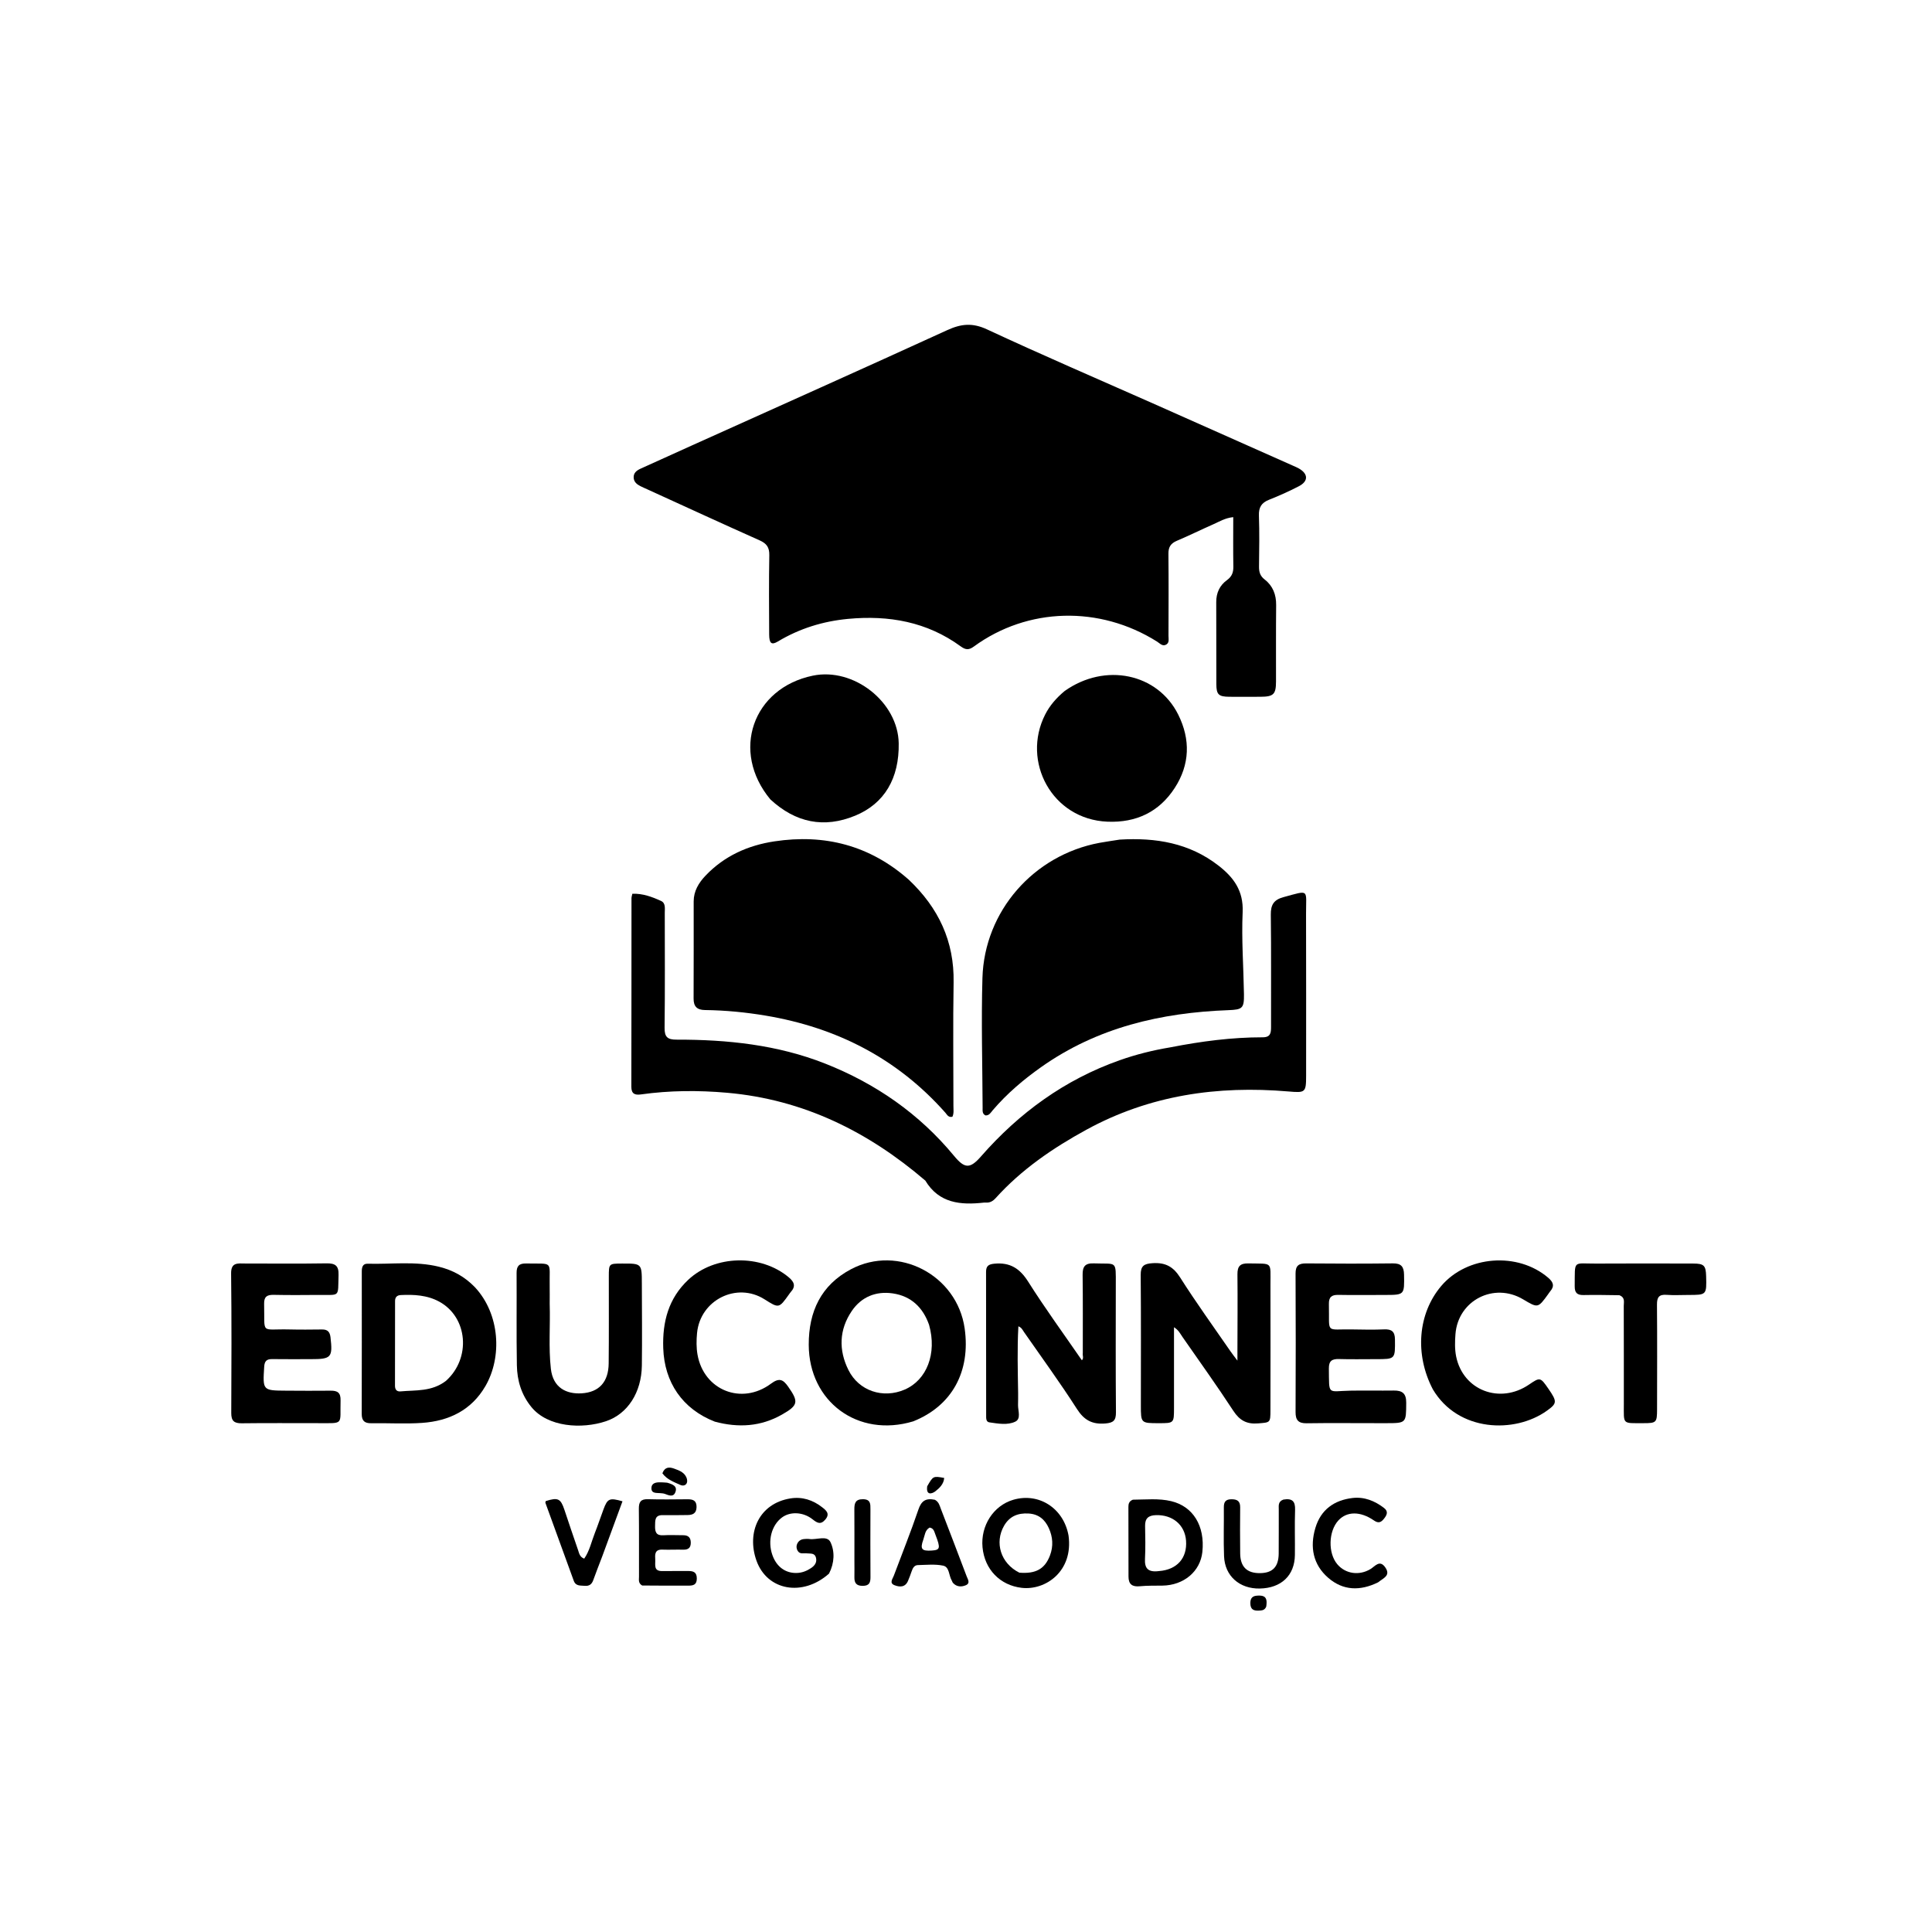 <svg version="1.1" id="Layer_1" xmlns="http://www.w3.org/2000/svg" xmlns:xlink="http://www.w3.org/1999/xlink" x="0px" y="0px"
	 width="100%" viewBox="0 0 1024 1024" enable-background="new 0 0 1024 1024" xml:space="preserve">
<path fill="#000000" opacity="1" stroke="none" 
	d="
M611.076,213.814 
	C636.073,224.921 660.719,235.883 685.364,246.851 
	C686.428,247.324 687.515,247.769 688.519,248.351 
	C693.408,251.183 693.513,255.055 688.475,257.689 
	C683.32,260.384 677.972,262.757 672.564,264.906 
	C668.571,266.493 667.105,268.941 667.254,273.264 
	C667.564,282.251 667.425,291.258 667.306,300.255 
	C667.268,303.107 667.852,305.256 670.284,307.138 
	C674.626,310.5 676.444,315.137 676.386,320.707 
	C676.245,334.203 676.341,347.701 676.314,361.198 
	C676.301,368.015 675.013,369.269 668.069,369.302 
	C662.57,369.328 657.071,369.355 651.573,369.305 
	C645.903,369.253 644.711,368.149 644.688,362.622 
	C644.629,348.125 644.704,333.628 644.632,319.131 
	C644.608,314.251 646.452,310.278 650.302,307.49 
	C652.918,305.596 653.757,303.396 653.702,300.291 
	C653.549,291.68 653.649,283.063 653.649,274.089 
	C649.231,274.551 646.122,276.548 642.849,277.985 
	C636.447,280.797 630.178,283.918 623.739,286.638 
	C620.513,288.001 619.254,289.97 619.289,293.488 
	C619.436,307.984 619.363,322.481 619.323,336.978 
	C619.319,338.579 619.88,340.543 618.204,341.588 
	C616.207,342.833 614.755,341.001 613.312,340.09 
	C582.854,320.886 544.693,321.827 516.164,342.677 
	C513.551,344.587 511.838,344.518 509.196,342.59 
	C491.343,329.561 471.089,325.993 449.516,328.018 
	C436.237,329.264 423.801,333.092 412.316,339.985 
	C408.912,342.027 407.695,341.034 407.675,336.26 
	C407.617,322.263 407.49,308.263 407.747,294.271 
	C407.824,290.088 406.317,288.053 402.595,286.392 
	C382.673,277.507 362.863,268.371 343.014,259.322 
	C341.803,258.769 340.575,258.246 339.389,257.644 
	C337.532,256.702 335.967,255.419 335.856,253.169 
	C335.728,250.593 337.523,249.313 339.575,248.38 
	C348.667,244.243 357.77,240.128 366.879,236.025 
	C411.965,215.713 457.114,195.54 502.081,174.968 
	C509.422,171.61 515.437,170.989 523.153,174.584 
	C552.125,188.085 581.501,200.714 611.076,213.814 
z"/>
<path fill="#000000" opacity="1" stroke="none" 
	d="
M593.448,445.012 
	C612.674,443.858 630.336,446.818 645.711,458.7 
	C653.893,465.023 659.136,472.146 658.629,483.478 
	C657.984,497.912 659.091,512.421 659.324,526.9 
	C659.445,534.417 658.513,535.126 651.091,535.402 
	C615.366,536.732 581.579,544.558 551.849,565.571 
	C542.448,572.216 533.693,579.641 526.183,588.442 
	C525.146,589.656 524.33,591.314 522.32,591.19 
	C520.558,590.346 520.815,588.703 520.809,587.264 
	C520.71,564.286 520.04,541.29 520.713,518.334 
	C521.753,482.897 547.84,453.268 582.675,446.733 
	C586.096,446.091 589.554,445.644 593.448,445.012 
z"/>
<path fill="#000000" opacity="1" stroke="none" 
	d="
M481.695,466.287 
	C497.473,481.238 505.811,498.916 505.43,520.668 
	C505.048,542.492 505.357,564.328 505.333,586.159 
	C505.331,588.097 505.669,590.112 504.798,591.901 
	C502.627,592.42 501.963,590.773 501.043,589.736 
	C475.589,561.013 443.452,544.626 405.914,538.315 
	C395.251,536.523 384.48,535.482 373.653,535.342 
	C369.518,535.289 367.599,533.551 367.621,529.286 
	C367.709,512.122 367.649,494.957 367.662,477.793 
	C367.666,472.271 370.309,467.935 373.97,464.086 
	C383.924,453.622 396.509,448.047 410.431,445.942 
	C437,441.924 460.985,447.986 481.695,466.287 
z"/>
<path fill="#000000" opacity="1" stroke="none" 
	d="
M620.346,555.105 
	C636.784,551.891 652.926,549.778 669.276,549.791 
	C673.433,549.794 673.688,547.416 673.68,544.264 
	C673.63,524.438 673.813,504.61 673.557,484.787 
	C673.489,479.587 675.122,476.906 680.241,475.512 
	C694.298,471.683 692.197,471.251 692.234,484.207 
	C692.315,512.863 692.276,541.519 692.268,570.175 
	C692.266,579.148 691.789,579.256 682.897,578.497 
	C645.312,575.293 609.325,580.436 575.737,598.816 
	C557.917,608.568 541.405,619.87 527.726,635.016 
	C526.291,636.605 524.689,637.565 522.506,637.392 
	C522.176,637.365 521.837,637.369 521.508,637.405 
	C509.176,638.781 497.723,637.824 490.443,625.745 
	C460.099,599.757 425.822,582.764 385.477,579.193 
	C370.149,577.837 354.932,577.935 339.714,580.068 
	C336.531,580.514 334.62,579.795 334.628,576 
	C334.698,542.679 334.677,509.358 334.702,476.038 
	C334.702,475.404 334.942,474.77 335.158,473.702 
	C340.666,473.503 345.609,475.346 350.365,477.515 
	C352.886,478.664 352.341,481.491 352.342,483.794 
	C352.354,504.12 352.495,524.447 352.246,544.77 
	C352.186,549.672 353.842,551.043 358.543,551.033 
	C385.487,550.977 412.077,553.747 437.354,563.728 
	C464.143,574.307 487.224,590.311 505.673,612.65 
	C511.307,619.472 514.132,619.577 519.931,612.948 
	C540.162,589.824 564.299,572.257 593.381,561.972 
	C601.981,558.931 610.881,556.676 620.346,555.105 
z"/>
<path fill="#000000" opacity="1" stroke="none" 
	d="
M564.309,366.233 
	C585.75,351.047 613.576,356.889 624.473,378.741 
	C631.066,391.961 630.655,405.258 622.626,417.64 
	C614.381,430.354 602.199,436.134 586.969,435.511 
	C557.542,434.306 541.325,403.554 553.962,378.717 
	C556.399,373.928 559.889,369.902 564.309,366.233 
z"/>
<path fill="#000000" opacity="1" stroke="none" 
	d="
M408.295,423.69 
	C387.215,398.298 398.894,364.745 430.785,358.118 
	C452.482,353.61 475.982,372.108 476.336,393.973 
	C476.634,412.422 468.888,425.883 453.26,432.324 
	C436.756,439.127 421.697,436.089 408.295,423.69 
z"/>
<path fill="#000000" opacity="1" stroke="none" 
	d="
M655.862,716.326 
	C655.884,702.422 656.019,688.926 655.87,675.433 
	C655.822,671.127 657.334,669.536 661.7,669.634 
	C674.848,669.928 673.325,668.328 673.368,680.996 
	C673.443,703.154 673.376,725.313 673.359,747.471 
	C673.354,754.198 673.215,753.906 666.779,754.431 
	C660.749,754.923 657.007,752.836 653.675,747.737 
	C645.024,734.497 635.796,721.633 626.762,708.644 
	C625.574,706.935 624.669,704.946 622.245,703.467 
	C622.245,718.007 622.246,732.117 622.245,746.227 
	C622.244,754.316 622.242,754.316 614.22,754.317 
	C604.683,754.317 604.684,754.317 604.685,744.808 
	C604.686,721.817 604.8,698.824 604.595,675.834 
	C604.552,670.972 606.256,669.798 610.931,669.51 
	C617.679,669.094 621.824,671.296 625.522,677.127 
	C633.991,690.479 643.29,703.306 652.267,716.336 
	C653.178,717.66 654.186,718.917 655.864,721.162 
	C655.864,718.927 655.864,717.831 655.862,716.326 
z"/>
<path fill="#000000" opacity="1" stroke="none" 
	d="
M573.904,717.137 
	C573.891,703.081 573.991,689.422 573.812,675.766 
	C573.755,671.384 574.997,669.436 579.774,669.616 
	C592.105,670.081 591.408,667.734 591.395,681.056 
	C591.374,703.542 591.29,726.029 591.477,748.513 
	C591.513,752.843 590.18,754.119 585.84,754.474 
	C578.902,755.043 574.615,752.747 570.773,746.747 
	C561.892,732.873 552.152,719.548 542.743,706.013 
	C542.01,704.958 541.519,703.651 539.765,702.973 
	C539.109,714.842 539.448,726.545 539.628,738.245 
	C539.661,740.404 539.605,742.564 539.582,744.723 
	C539.548,747.789 541.291,751.988 538.124,753.504 
	C533.974,755.491 528.986,754.539 524.394,753.881 
	C522.543,753.615 522.683,751.63 522.681,750.155 
	C522.658,724.838 522.682,699.521 522.63,674.203 
	C522.624,671.042 523.86,670.081 527.073,669.779 
	C535.32,669.002 540.501,672.262 544.954,679.31 
	C553.912,693.488 563.829,707.06 573.416,720.979 
	C574.574,719.766 573.671,718.588 573.904,717.137 
z"/>
<path fill="#000000" opacity="1" stroke="none" 
	d="
M484.012,753.35 
	C454.686,762.181 428.737,742.913 428.65,712.751 
	C428.6,695.152 435.169,681.138 451.015,672.733 
	C476.13,659.413 507.295,675.81 511.291,704.108 
	C514.515,726.947 504.54,745.174 484.012,753.35 
M492.435,702.213 
	C489.195,692.966 482.899,686.935 473.156,685.523 
	C464.255,684.232 456.541,687.368 451.444,694.88 
	C444.729,704.776 444.439,715.576 449.678,726.113 
	C455.23,737.279 468.022,741.444 479.472,736.52 
	C491.202,731.475 496.706,717.46 492.435,702.213 
z"/>
<path fill="#000000" opacity="1" stroke="none" 
	d="
M251.74,682.276 
	C265.041,696.582 266.195,719.285 257.29,734.651 
	C249.889,747.419 237.983,753.161 223.792,754.157 
	C214.843,754.784 205.814,754.202 196.824,754.349 
	C193.222,754.408 191.709,753.052 191.719,749.393 
	C191.789,724.248 191.762,699.103 191.753,673.958 
	C191.753,671.755 192.172,669.723 194.864,669.799 
	C207.46,670.155 220.137,668.312 232.639,671.39 
	C239.957,673.191 246.263,676.607 251.74,682.276 
M236.344,731.907 
	C249.783,719.891 247.987,698.149 232.777,689.884 
	C226.442,686.442 219.465,686.066 212.423,686.408 
	C210.414,686.505 209.392,687.555 209.391,689.571 
	C209.381,704.526 209.388,719.482 209.351,734.437 
	C209.346,736.529 210.277,737.654 212.33,737.463 
	C220.348,736.717 228.756,737.704 236.344,731.907 
z"/>
<path fill="#000000" opacity="1" stroke="none" 
	d="
M728.994,754.308 
	C716.508,754.305 704.519,754.185 692.535,754.363 
	C688.179,754.428 686.66,752.709 686.679,748.458 
	C686.787,723.985 686.802,699.511 686.674,675.038 
	C686.651,670.81 688.332,669.595 692.329,669.634 
	C707.644,669.783 722.963,669.795 738.278,669.62 
	C742.68,669.57 744.096,671.401 744.171,675.553 
	C744.368,686.352 744.479,686.348 733.853,686.351 
	C725.695,686.353 717.535,686.477 709.38,686.317 
	C705.776,686.246 704.253,687.478 704.343,691.211 
	C704.735,707.41 702.04,704.305 717.175,704.629 
	C722.667,704.747 728.17,704.823 733.655,704.599 
	C737.652,704.437 739.322,705.764 739.36,709.982 
	C739.454,720.389 739.617,720.385 729.204,720.377 
	C722.711,720.372 716.214,720.52 709.727,720.321 
	C705.994,720.207 704.273,721.288 704.328,725.365 
	C704.523,739.887 703.396,737.317 715.755,737.079 
	C723.41,736.932 731.071,737.125 738.728,737.018 
	C743.208,736.955 745.353,738.509 745.323,743.434 
	C745.255,754.3 745.46,754.302 734.488,754.313 
	C732.823,754.315 731.158,754.311 728.994,754.308 
z"/>
<path fill="#000000" opacity="1" stroke="none" 
	d="
M130.075,669.687 
	C144.723,669.687 158.881,669.83 173.033,669.605 
	C177.668,669.532 179.595,670.804 179.439,675.771 
	C179.06,687.768 180.512,686.255 169.109,686.339 
	C161.116,686.399 153.119,686.472 145.129,686.297 
	C141.617,686.22 139.899,687.186 139.992,691.033 
	C140.39,707.633 137.799,704.256 153.212,704.632 
	C159.037,704.774 164.869,704.721 170.697,704.649 
	C173.592,704.613 174.843,705.913 175.169,708.758 
	C176.397,719.474 175.622,720.393 164.79,720.379 
	C157.962,720.37 151.133,720.457 144.307,720.348 
	C141.389,720.301 140.216,721.346 140.03,724.376 
	C139.255,736.996 139.17,737.009 151.754,737.083 
	C159.581,737.13 167.409,737.182 175.234,737.091 
	C178.887,737.049 180.623,738.136 180.508,742.267 
	C180.142,755.449 182.643,754.294 168.614,754.305 
	C155.124,754.316 141.633,754.198 128.146,754.371 
	C124.086,754.423 122.553,753.093 122.573,748.924 
	C122.696,724.277 122.777,699.628 122.494,674.984 
	C122.426,669.044 125.866,669.619 130.075,669.687 
z"/>
<path fill="#000000" opacity="1" stroke="none" 
	d="
M291.349,691 
	C291.714,702.806 290.703,714.126 291.964,725.429 
	C293.102,735.631 300.274,738.96 308.235,738.494 
	C317.573,737.947 322.507,732.41 322.612,722.675 
	C322.776,707.348 322.665,692.019 322.686,676.69 
	C322.696,669.736 322.713,669.736 329.614,669.709 
	C340.161,669.669 340.173,669.669 340.194,680.282 
	C340.222,694.777 340.387,709.274 340.199,723.766 
	C340.015,737.981 332.71,749.422 321.17,753.282 
	C308.312,757.584 290.391,756.401 281.71,745.834 
	C276.34,739.297 274.101,731.75 273.955,723.651 
	C273.662,707.328 273.915,690.996 273.805,674.669 
	C273.781,671.028 275.152,669.602 278.815,669.671 
	C293.671,669.949 291.084,667.885 291.343,682.003 
	C291.395,684.834 291.349,687.668 291.349,691 
z"/>
<path fill="#000000" opacity="1" stroke="none" 
	d="
M759.438,736.377 
	C749.728,717.785 751.548,696.198 763.83,681.661 
	C777.538,665.436 804.466,663.395 820.609,677.259 
	C823.219,679.502 824.078,681.608 821.657,684.411 
	C821.223,684.912 820.879,685.491 820.488,686.03 
	C815.152,693.373 815.152,693.373 807.279,688.679 
	C791.854,679.484 772.816,689.19 771.426,707.083 
	C771.119,711.037 771.009,715.171 771.799,719.018 
	C775.488,736.965 794.976,744.362 810.388,733.868 
	C816.275,729.86 816.426,729.892 820.708,736.1 
	C825.42,742.931 825.311,743.851 819.779,747.789 
	C802.891,759.814 772.906,759.096 759.438,736.377 
z"/>
<path fill="#000000" opacity="1" stroke="none" 
	d="
M378.86,753.501 
	C361.641,746.782 352.142,732.633 351.53,714.56 
	C351.056,700.538 354.34,688.14 364.776,678.327 
	C378.88,665.065 403.267,664.604 418.032,676.982 
	C421.028,679.493 421.873,681.784 419.092,684.836 
	C418.757,685.203 418.486,685.629 418.196,686.035 
	C412.857,693.505 412.857,693.506 405.222,688.668 
	C390.504,679.344 371.124,688.967 369.45,706.557 
	C369.09,710.336 369.041,714.281 369.698,717.999 
	C373.038,736.887 393.105,744.923 408.629,733.378 
	C412.973,730.147 415.017,731.068 417.716,734.912 
	C423.379,742.976 423.154,744.821 414.464,749.758 
	C403.316,756.091 391.487,756.895 378.86,753.501 
z"/>
<path fill="#000000" opacity="1" stroke="none" 
	d="
M858.272,686.489 
	C851.679,686.403 845.514,686.27 839.355,686.401 
	C835.966,686.474 834.59,685.239 834.628,681.75 
	C834.786,667.463 833.462,669.805 845.982,669.721 
	C863.137,669.608 880.294,669.673 897.45,669.706 
	C903.147,669.717 904.129,670.737 904.284,676.365 
	C904.558,686.349 904.558,686.349 894.839,686.351 
	C891.008,686.351 887.159,686.582 883.35,686.293 
	C879.337,685.989 878.199,687.564 878.232,691.459 
	C878.388,709.947 878.299,728.436 878.277,746.925 
	C878.268,753.991 877.952,754.315 870.978,754.31 
	C859.682,754.301 860.677,755.158 860.668,744.154 
	C860.653,726.832 860.688,709.509 860.626,692.186 
	C860.618,690.173 861.475,687.694 858.272,686.489 
z"/>
<path fill="#000000" opacity="1" stroke="none" 
	d="
M600.441,794.865 
	C607.524,794.822 614.16,794.076 620.749,795.645 
	C632.325,798.4 638.74,808.726 637.277,822.573 
	C636.186,832.905 627.423,840.263 616.084,840.408 
	C612.096,840.459 608.087,840.366 604.127,840.747 
	C600.111,841.133 598.131,839.717 598.129,835.623 
	C598.125,823.317 598.078,811.012 598.079,798.707 
	C598.079,797.183 598.34,795.694 600.441,794.865 
M614.284,832.7 
	C623.823,831.995 629.294,825.868 628.633,816.633 
	C628.031,808.22 621.525,802.792 612.698,803.054 
	C608.794,803.17 606.851,804.678 606.925,808.738 
	C607.032,814.556 607.169,820.389 606.87,826.194 
	C606.615,831.121 608.314,833.476 614.284,832.7 
z"/>
<path fill="#000000" opacity="1" stroke="none" 
	d="
M566.351,813.89 
	C568.943,832.854 554.102,843.093 541.432,841.578 
	C530.137,840.229 521.872,831.922 520.757,820.113 
	C519.676,808.655 526.553,798.008 537.026,794.925 
	C550.54,790.948 563.726,799.293 566.351,813.89 
M540.287,833.551 
	C549.05,834.247 553.804,831.54 556.506,824.439 
	C558.392,819.481 558.018,814.608 555.881,809.901 
	C553.824,805.369 550.483,802.509 545.183,802.193 
	C539.508,801.854 535.076,803.649 532.175,808.688 
	C527.054,817.584 530.342,828.609 540.287,833.551 
z"/>
<path fill="#000000" opacity="1" stroke="none" 
	d="
M439.404,834.04 
	C425.506,846.399 406.639,843.151 400.939,827.162 
	C395.613,812.224 402.331,796.829 419.002,794.184 
	C425.223,793.197 430.868,795.04 435.782,798.894 
	C437.878,800.538 440.086,802.293 437.414,805.419 
	C434.955,808.298 433.091,807.185 430.705,805.286 
	C425.741,801.334 418.886,801.039 414.507,804.262 
	C408.906,808.385 406.76,816.682 409.363,824.154 
	C411.553,830.444 416.367,833.939 422.437,833.701 
	C425.191,833.593 427.615,832.621 429.872,831.115 
	C431.827,829.811 433.073,828.112 432.501,825.668 
	C431.872,822.981 429.551,823.527 427.626,823.311 
	C425.911,823.118 423.869,823.957 422.713,821.838 
	C421.269,819.191 422.951,816.055 426.035,815.742 
	C427.024,815.641 428.049,815.574 429.026,815.713 
	C432.854,816.255 438.388,813.591 440.182,817.39 
	C442.499,822.297 442.321,828.36 439.404,834.04 
z"/>
<path fill="#000000" opacity="1" stroke="none" 
	d="
M340.361,840.354 
	C338.164,839.092 338.689,837.264 338.683,835.685 
	C338.637,823.686 338.75,811.686 338.605,799.689 
	C338.562,796.147 339.566,794.501 343.389,794.611 
	C350.382,794.813 357.385,794.705 364.383,794.646 
	C367.273,794.622 369.243,795.293 369.186,798.777 
	C369.13,802.182 367.124,802.989 364.296,803.005 
	C359.964,803.03 355.63,803.134 351.299,803.049 
	C346.955,802.965 347.271,805.876 347.203,808.825 
	C347.131,811.965 347.797,813.972 351.591,813.722 
	C355.075,813.494 358.587,813.717 362.087,813.7 
	C364.734,813.687 366.101,814.885 366.128,817.605 
	C366.155,820.388 364.782,821.434 362.09,821.361 
	C358.427,821.262 354.754,821.47 351.094,821.333 
	C346.904,821.177 347.154,823.991 347.295,826.721 
	C347.431,829.355 346.302,832.793 351.017,832.694 
	C355.514,832.599 360.016,832.738 364.514,832.667 
	C367.365,832.622 369.356,833.142 369.322,836.712 
	C369.29,840.086 367.333,840.425 364.746,840.422 
	C356.756,840.412 348.765,840.462 340.361,840.354 
z"/>
<path fill="#000000" opacity="1" stroke="none" 
	d="
M680.197,794.815 
	C685.041,793.991 686.566,795.831 686.417,800.237 
	C686.146,808.215 686.417,816.209 686.321,824.195 
	C686.191,835.034 679.09,841.743 667.695,841.953 
	C656.995,842.151 649.19,835.338 648.776,824.87 
	C648.435,816.231 648.75,807.568 648.661,798.916 
	C648.632,796.036 649.616,794.65 652.692,794.64 
	C655.764,794.63 657.351,795.604 657.316,798.919 
	C657.229,807.071 657.235,815.226 657.324,823.378 
	C657.402,830.445 660.89,833.843 667.767,833.792 
	C674.449,833.743 677.645,830.543 677.735,823.504 
	C677.835,815.685 677.718,807.863 677.775,800.043 
	C677.789,798.138 677.271,795.909 680.197,794.815 
z"/>
<path fill="#000000" opacity="1" stroke="none" 
	d="
M495.475,794.899 
	C497.625,796.041 497.991,797.945 498.633,799.604 
	C503.247,811.532 507.806,823.481 512.333,835.442 
	C512.938,837.04 514.415,839.113 511.962,840.182 
	C509.647,841.192 507.069,841.158 505.112,838.991 
	C504.791,838.636 504.687,838.093 504.432,837.668 
	C502.85,835.035 503.268,830.547 499.908,829.833 
	C495.611,828.919 490.988,829.436 486.509,829.529 
	C484.597,829.569 483.767,831.127 483.199,832.803 
	C482.612,834.533 481.97,836.248 481.253,837.928 
	C479.762,841.426 476.769,841.242 474.083,840.183 
	C471.219,839.054 473.103,836.854 473.74,835.147 
	C478.098,823.478 482.765,811.916 486.761,800.126 
	C488.302,795.578 490.577,793.901 495.475,794.899 
M495.901,813.676 
	C495.213,812.078 495.083,810.042 492.732,809.637 
	C490.231,811.013 490.197,813.753 489.394,815.974 
	C487.554,821.062 488.494,822.186 493.88,821.822 
	C498.274,821.526 498.562,820.589 495.901,813.676 
z"/>
<path fill="#000000" opacity="1" stroke="none" 
	d="
M730.396,838.683 
	C720.85,843.37 711.826,843.071 703.994,836.282 
	C695.887,829.254 694.195,819.923 697.168,809.871 
	C700.034,800.182 707.115,795.121 716.868,793.972 
	C723.068,793.241 728.64,795.465 733.569,799.26 
	C735.962,801.102 735.1,802.944 733.637,804.828 
	C732.145,806.749 730.764,807.639 728.251,805.899 
	C720.979,800.863 713.837,800.992 709.347,805.884 
	C704.094,811.606 703.812,823.164 708.782,829.065 
	C713.123,834.219 720.417,835.254 726.399,831.626 
	C728.868,830.129 731.276,826.465 734.26,830.803 
	C737.271,835.181 733.096,836.469 730.396,838.683 
z"/>
<path fill="#000000" opacity="1" stroke="none" 
	d="
M319.161,825.012 
	C317.495,829.425 315.882,833.444 314.432,837.52 
	C313.64,839.746 312.259,840.732 309.914,840.516 
	C307.645,840.307 305.167,840.787 304.098,837.832 
	C299.116,824.065 294.078,810.317 289.085,796.554 
	C288.99,796.292 289.198,795.919 289.269,795.599 
	C295.774,793.557 297.157,794.236 299.185,800.318 
	C301.555,807.42 303.939,814.518 306.394,821.591 
	C306.969,823.251 307.229,825.225 309.643,826.113 
	C312.493,822.019 313.476,817.109 315.264,812.57 
	C316.909,808.39 318.328,804.121 319.893,799.909 
	C322.001,794.239 323.063,793.756 329.932,795.72 
	C326.372,805.387 322.827,815.014 319.161,825.012 
z"/>
<path fill="#000000" opacity="1" stroke="none" 
	d="
M452.854,826.982 
	C452.85,817.667 452.892,808.848 452.828,800.031 
	C452.804,796.816 453.325,794.575 457.406,794.616 
	C461.502,794.658 461.354,797.2 461.35,799.971 
	C461.33,811.951 461.271,823.931 461.371,835.909 
	C461.396,838.944 460.625,840.529 457.226,840.533 
	C453.887,840.538 452.79,838.991 452.853,835.964 
	C452.912,833.137 452.861,830.307 452.854,826.982 
z"/>
<path fill="#000000" opacity="1" stroke="none" 
	d="
M351.078,780.879 
	C352.348,777.514 354.623,777.449 357.231,778.367 
	C360.23,779.422 363.333,780.625 364.118,784.051 
	C364.708,786.625 362.736,788.048 360.556,787.035 
	C357.222,785.486 353.57,784.257 351.078,780.879 
z"/>
<path fill="#000000" opacity="1" stroke="none" 
	d="
M353.606,785.857 
	C356.527,786.694 359.201,787.69 357.943,790.933 
	C356.883,793.664 354.479,792.578 352.419,791.798 
	C351.67,791.514 350.814,791.475 350,791.401 
	C347.93,791.213 345.093,791.71 345.279,788.559 
	C345.438,785.858 347.954,785.606 350.217,785.659 
	C351.206,785.682 352.193,785.733 353.606,785.857 
z"/>
<path fill="#000000" opacity="1" stroke="none" 
	d="
M671.131,851.539 
	C670.452,853.158 669.314,853.503 668.167,853.592 
	C665.613,853.791 663.007,853.877 662.739,850.297 
	C662.56,847.896 663.205,845.982 666.022,845.753 
	C668.877,845.52 671.489,845.713 671.311,849.645 
	C671.289,850.139 671.262,850.632 671.131,851.539 
z"/>
<path fill="#000000" opacity="1" stroke="none" 
	d="
M491.443,787.737 
	C494.597,782.283 494.604,782.28 500.437,783.337 
	C500.221,786.594 497.903,788.759 495.753,790.427 
	C494.056,791.744 490.705,792.818 491.443,787.737 
z"/>
</svg>
